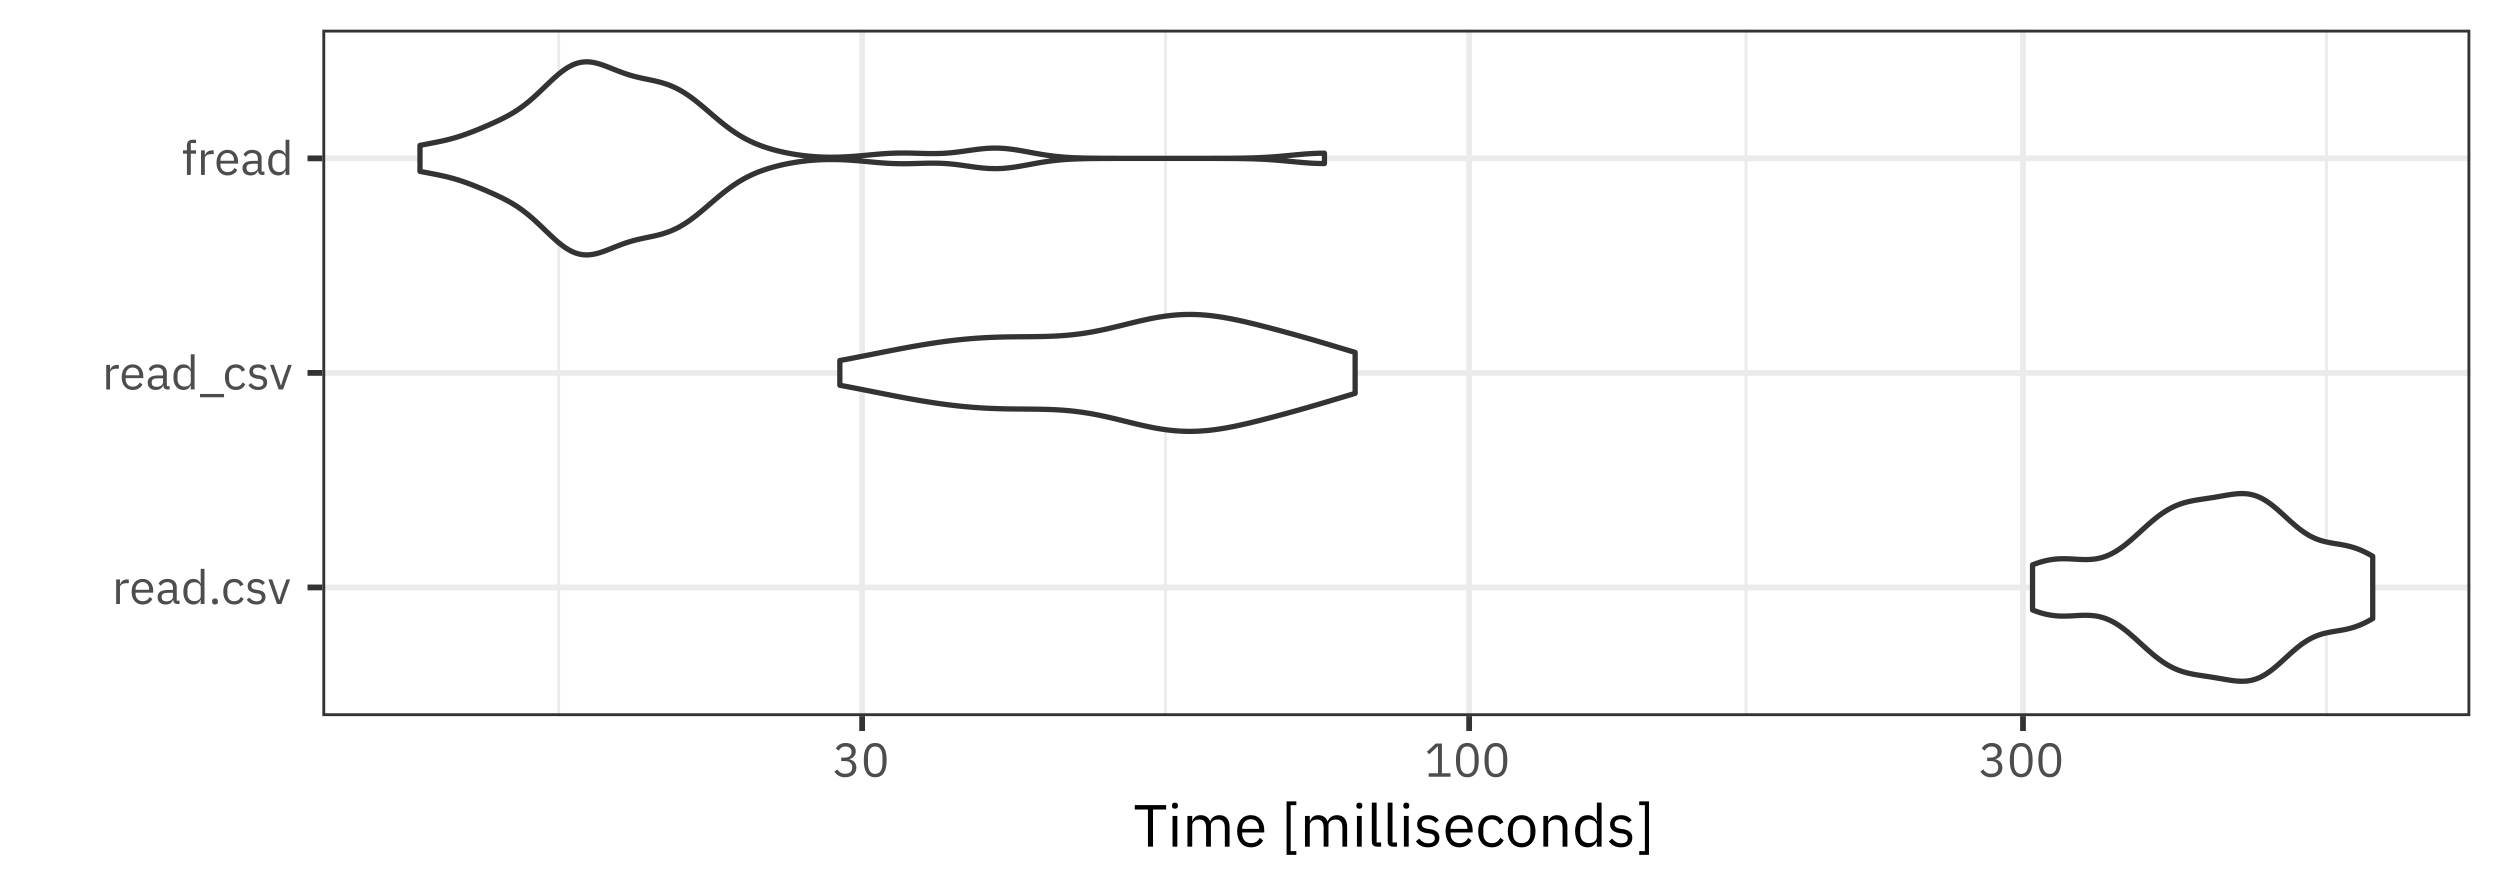 <?xml version="1.0" encoding="UTF-8"?>
<svg xmlns="http://www.w3.org/2000/svg" xmlns:xlink="http://www.w3.org/1999/xlink" width="504pt" height="180pt" viewBox="0 0 504 180" version="1.1">
<defs>
<g>
<symbol overflow="visible" id="glyph0-0">
<path style="stroke:none;" d="M 0.312 0 L 4.219 0 L 4.219 -7.484 L 0.312 -7.484 Z M 0.875 -0.578 L 0.875 -6.906 L 3.641 -6.906 L 3.641 -0.578 Z M 0.875 -0.578 "/>
</symbol>
<symbol overflow="visible" id="glyph0-1">
<path style="stroke:none;" d="M 1.578 0 L 1.578 -3.359 C 1.578 -3.828 2.078 -4.188 2.906 -4.188 L 3.359 -4.188 L 3.359 -4.953 L 3.062 -4.953 C 2.25 -4.953 1.797 -4.516 1.625 -4.031 L 1.578 -4.031 L 1.578 -4.953 L 0.812 -4.953 L 0.812 0 Z M 1.578 0 "/>
</symbol>
<symbol overflow="visible" id="glyph0-2">
<path style="stroke:none;" d="M 2.672 0.109 C 3.609 0.109 4.312 -0.344 4.641 -1.016 L 4.094 -1.406 C 3.828 -0.859 3.344 -0.562 2.719 -0.562 C 1.797 -0.562 1.25 -1.203 1.25 -2.047 L 1.25 -2.281 L 4.812 -2.281 L 4.812 -2.641 C 4.812 -4.047 4 -5.062 2.672 -5.062 C 1.328 -5.062 0.453 -4.047 0.453 -2.469 C 0.453 -0.906 1.328 0.109 2.672 0.109 Z M 2.672 -4.422 C 3.469 -4.422 3.984 -3.844 3.984 -2.969 L 3.984 -2.859 L 1.25 -2.859 L 1.25 -2.922 C 1.25 -3.797 1.844 -4.422 2.672 -4.422 Z M 2.672 -4.422 "/>
</symbol>
<symbol overflow="visible" id="glyph0-3">
<path style="stroke:none;" d="M 4.844 0 L 4.844 -0.672 L 4.281 -0.672 L 4.281 -3.391 C 4.281 -4.438 3.562 -5.062 2.375 -5.062 C 1.484 -5.062 0.891 -4.625 0.625 -4.094 L 1.078 -3.672 C 1.359 -4.109 1.75 -4.406 2.344 -4.406 C 3.125 -4.406 3.516 -4.016 3.516 -3.312 L 3.516 -2.828 L 2.531 -2.828 C 1.094 -2.828 0.422 -2.312 0.422 -1.375 C 0.422 -0.453 1.031 0.109 2.078 0.109 C 2.766 0.109 3.297 -0.203 3.516 -0.812 L 3.562 -0.812 C 3.609 -0.344 3.844 0 4.406 0 Z M 2.203 -0.531 C 1.609 -0.531 1.234 -0.812 1.234 -1.312 L 1.234 -1.5 C 1.234 -1.984 1.625 -2.25 2.5 -2.25 L 3.516 -2.25 L 3.516 -1.438 C 3.516 -0.938 2.969 -0.531 2.203 -0.531 Z M 2.203 -0.531 "/>
</symbol>
<symbol overflow="visible" id="glyph0-4">
<path style="stroke:none;" d="M 3.984 0 L 4.75 0 L 4.75 -7.094 L 3.984 -7.094 L 3.984 -4.141 L 3.938 -4.141 C 3.688 -4.766 3.172 -5.062 2.5 -5.062 C 1.25 -5.062 0.484 -4.062 0.484 -2.469 C 0.484 -0.891 1.25 0.109 2.5 0.109 C 3.172 0.109 3.641 -0.188 3.938 -0.812 L 3.984 -0.812 Z M 2.703 -0.578 C 1.844 -0.578 1.312 -1.172 1.312 -2.047 L 1.312 -2.891 C 1.312 -3.781 1.844 -4.375 2.703 -4.375 C 3.406 -4.375 3.984 -3.969 3.984 -3.422 L 3.984 -1.578 C 3.984 -0.938 3.406 -0.578 2.703 -0.578 Z M 2.703 -0.578 "/>
</symbol>
<symbol overflow="visible" id="glyph0-5">
<path style="stroke:none;" d="M 1.312 0.109 C 1.703 0.109 1.891 -0.109 1.891 -0.438 L 1.891 -0.562 C 1.891 -0.891 1.703 -1.125 1.312 -1.125 C 0.906 -1.125 0.719 -0.891 0.719 -0.562 L 0.719 -0.438 C 0.719 -0.109 0.906 0.109 1.312 0.109 Z M 1.312 0.109 "/>
</symbol>
<symbol overflow="visible" id="glyph0-6">
<path style="stroke:none;" d="M 2.656 0.109 C 3.594 0.109 4.234 -0.344 4.562 -1.062 L 4 -1.422 C 3.734 -0.859 3.281 -0.562 2.656 -0.562 C 1.75 -0.562 1.281 -1.188 1.281 -2.047 L 1.281 -2.891 C 1.281 -3.766 1.75 -4.391 2.656 -4.391 C 3.266 -4.391 3.688 -4.094 3.859 -3.578 L 4.516 -3.906 C 4.219 -4.578 3.641 -5.062 2.656 -5.062 C 1.266 -5.062 0.453 -4.062 0.453 -2.469 C 0.453 -0.891 1.266 0.109 2.656 0.109 Z M 2.656 0.109 "/>
</symbol>
<symbol overflow="visible" id="glyph0-7">
<path style="stroke:none;" d="M 2.297 0.109 C 3.438 0.109 4.141 -0.469 4.141 -1.422 C 4.141 -2.172 3.719 -2.656 2.625 -2.828 L 2.234 -2.875 C 1.625 -2.969 1.281 -3.172 1.281 -3.641 C 1.281 -4.109 1.625 -4.406 2.25 -4.406 C 2.891 -4.406 3.312 -4.109 3.531 -3.812 L 4.031 -4.266 C 3.641 -4.766 3.109 -5.062 2.312 -5.062 C 1.312 -5.062 0.547 -4.578 0.547 -3.609 C 0.547 -2.688 1.234 -2.312 2.141 -2.172 L 2.531 -2.125 C 3.188 -2.031 3.391 -1.734 3.391 -1.344 C 3.391 -0.828 3.016 -0.531 2.359 -0.531 C 1.734 -0.531 1.281 -0.812 0.891 -1.297 L 0.344 -0.859 C 0.781 -0.266 1.391 0.109 2.297 0.109 Z M 2.297 0.109 "/>
</symbol>
<symbol overflow="visible" id="glyph0-8">
<path style="stroke:none;" d="M 2.797 0 L 4.547 -4.953 L 3.812 -4.953 L 2.922 -2.5 L 2.391 -0.812 L 2.344 -0.812 L 1.797 -2.5 L 0.938 -4.953 L 0.172 -4.953 L 1.906 0 Z M 2.797 0 "/>
</symbol>
<symbol overflow="visible" id="glyph0-9">
<path style="stroke:none;" d="M 5.125 1.578 L 5.125 0.906 L 0.281 0.906 L 0.281 1.578 Z M 5.125 1.578 "/>
</symbol>
<symbol overflow="visible" id="glyph0-10">
<path style="stroke:none;" d="M 1.078 0 L 1.859 0 L 1.859 -4.281 L 2.922 -4.281 L 2.922 -4.953 L 1.859 -4.953 L 1.859 -6.422 L 2.922 -6.422 L 2.922 -7.094 L 2.172 -7.094 C 1.438 -7.094 1.078 -6.625 1.078 -5.953 L 1.078 -4.953 L 0.281 -4.953 L 0.281 -4.281 L 1.078 -4.281 Z M 1.078 0 "/>
</symbol>
<symbol overflow="visible" id="glyph0-11">
<path style="stroke:none;" d="M 1.781 -3.859 L 1.781 -3.156 L 2.562 -3.156 C 3.5 -3.156 4 -2.703 4 -1.922 L 4 -1.844 C 4 -1.062 3.5 -0.609 2.562 -0.609 C 1.75 -0.609 1.359 -0.953 1 -1.484 L 0.406 -1.031 C 0.812 -0.453 1.406 0.109 2.578 0.109 C 3.938 0.109 4.844 -0.688 4.844 -1.828 C 4.844 -2.844 4.156 -3.375 3.438 -3.516 L 3.438 -3.562 C 4.141 -3.734 4.719 -4.266 4.719 -5.125 C 4.719 -6.203 3.812 -6.812 2.688 -6.812 C 1.609 -6.812 1.031 -6.25 0.688 -5.719 L 1.281 -5.25 C 1.562 -5.766 1.969 -6.094 2.672 -6.094 C 3.375 -6.094 3.859 -5.734 3.859 -5.031 L 3.859 -4.969 C 3.859 -4.328 3.406 -3.859 2.5 -3.859 Z M 1.781 -3.859 "/>
</symbol>
<symbol overflow="visible" id="glyph0-12">
<path style="stroke:none;" d="M 2.875 0.109 C 4.484 0.109 5.188 -1.156 5.188 -3.344 C 5.188 -5.531 4.484 -6.812 2.875 -6.812 C 1.281 -6.812 0.578 -5.531 0.578 -3.344 C 0.578 -1.156 1.281 0.109 2.875 0.109 Z M 2.875 -0.578 C 1.828 -0.578 1.422 -1.5 1.422 -2.797 L 1.422 -3.891 C 1.422 -5.188 1.828 -6.109 2.875 -6.109 C 3.922 -6.109 4.344 -5.188 4.344 -3.891 L 4.344 -2.797 C 4.344 -1.5 3.922 -0.578 2.875 -0.578 Z M 2.875 -0.578 "/>
</symbol>
<symbol overflow="visible" id="glyph0-13">
<path style="stroke:none;" d="M 5.25 0 L 5.25 -0.703 L 3.516 -0.703 L 3.516 -6.703 L 2.266 -6.703 L 0.484 -5.031 L 0.953 -4.531 L 2.641 -6.109 L 2.719 -6.109 L 2.719 -0.703 L 0.844 -0.703 L 0.844 0 Z M 5.25 0 "/>
</symbol>
<symbol overflow="visible" id="glyph1-0">
<path style="stroke:none;" d="M 0.391 0 L 5.281 0 L 5.281 -9.359 L 0.391 -9.359 Z M 1.109 -0.719 L 1.109 -8.641 L 4.562 -8.641 L 4.562 -0.719 Z M 1.109 -0.719 "/>
</symbol>
<symbol overflow="visible" id="glyph1-1">
<path style="stroke:none;" d="M 6.594 -7.484 L 6.594 -8.375 L 0.266 -8.375 L 0.266 -7.484 L 2.922 -7.484 L 2.922 0 L 3.938 0 L 3.938 -7.484 Z M 6.594 -7.484 "/>
</symbol>
<symbol overflow="visible" id="glyph1-2">
<path style="stroke:none;" d="M 1.5 -7.641 C 1.906 -7.641 2.094 -7.859 2.094 -8.188 L 2.094 -8.344 C 2.094 -8.656 1.906 -8.875 1.5 -8.875 C 1.094 -8.875 0.906 -8.656 0.906 -8.344 L 0.906 -8.188 C 0.906 -7.859 1.094 -7.641 1.5 -7.641 Z M 1.016 0 L 1.984 0 L 1.984 -6.188 L 1.016 -6.188 Z M 1.016 0 "/>
</symbol>
<symbol overflow="visible" id="glyph1-3">
<path style="stroke:none;" d="M 1.984 0 L 1.984 -4.297 C 1.984 -5.094 2.703 -5.469 3.453 -5.469 C 4.375 -5.469 4.781 -4.906 4.781 -3.797 L 4.781 0 L 5.75 0 L 5.75 -4.297 C 5.75 -5.094 6.438 -5.469 7.203 -5.469 C 8.141 -5.469 8.562 -4.891 8.562 -3.797 L 8.562 0 L 9.516 0 L 9.516 -3.969 C 9.516 -5.469 8.766 -6.344 7.5 -6.344 C 6.438 -6.344 5.844 -5.75 5.609 -5.078 L 5.594 -5.078 C 5.25 -5.969 4.516 -6.344 3.703 -6.344 C 2.734 -6.344 2.297 -5.812 2.031 -5.188 L 1.984 -5.188 L 1.984 -6.188 L 1.016 -6.188 L 1.016 0 Z M 1.984 0 "/>
</symbol>
<symbol overflow="visible" id="glyph1-4">
<path style="stroke:none;" d="M 3.344 0.141 C 4.516 0.141 5.406 -0.438 5.797 -1.266 L 5.109 -1.766 C 4.781 -1.078 4.188 -0.703 3.406 -0.703 C 2.25 -0.703 1.578 -1.5 1.578 -2.562 L 1.578 -2.859 L 6.031 -2.859 L 6.031 -3.312 C 6.031 -5.062 5 -6.344 3.344 -6.344 C 1.672 -6.344 0.562 -5.062 0.562 -3.094 C 0.562 -1.125 1.672 0.141 3.344 0.141 Z M 3.344 -5.531 C 4.328 -5.531 4.984 -4.797 4.984 -3.703 L 4.984 -3.578 L 1.578 -3.578 L 1.578 -3.656 C 1.578 -4.734 2.297 -5.531 3.344 -5.531 Z M 3.344 -5.531 "/>
</symbol>
<symbol overflow="visible" id="glyph1-5">
<path style="stroke:none;" d=""/>
</symbol>
<symbol overflow="visible" id="glyph1-6">
<path style="stroke:none;" d="M 3.078 1.656 L 3.078 0.906 L 1.938 0.906 L 1.938 -8.359 L 3.078 -8.359 L 3.078 -9.125 L 1.109 -9.125 L 1.109 1.656 Z M 3.078 1.656 "/>
</symbol>
<symbol overflow="visible" id="glyph1-7">
<path style="stroke:none;" d="M 2.891 0 L 2.891 -0.844 L 1.984 -0.844 L 1.984 -8.875 L 1.016 -8.875 L 1.016 -1 C 1.016 -0.422 1.375 0 2.047 0 Z M 2.891 0 "/>
</symbol>
<symbol overflow="visible" id="glyph1-8">
<path style="stroke:none;" d="M 2.875 0.141 C 4.297 0.141 5.172 -0.594 5.172 -1.781 C 5.172 -2.719 4.641 -3.328 3.281 -3.531 L 2.797 -3.594 C 2.031 -3.719 1.609 -3.953 1.609 -4.562 C 1.609 -5.141 2.031 -5.516 2.812 -5.516 C 3.609 -5.516 4.141 -5.141 4.422 -4.766 L 5.047 -5.344 C 4.547 -5.969 3.891 -6.344 2.891 -6.344 C 1.625 -6.344 0.688 -5.734 0.688 -4.516 C 0.688 -3.359 1.531 -2.891 2.672 -2.719 L 3.172 -2.656 C 3.984 -2.531 4.25 -2.156 4.25 -1.688 C 4.25 -1.047 3.766 -0.672 2.953 -0.672 C 2.172 -0.672 1.594 -1.016 1.109 -1.625 L 0.438 -1.062 C 0.984 -0.344 1.734 0.141 2.875 0.141 Z M 2.875 0.141 "/>
</symbol>
<symbol overflow="visible" id="glyph1-9">
<path style="stroke:none;" d="M 3.328 0.141 C 4.5 0.141 5.297 -0.438 5.703 -1.312 L 5 -1.781 C 4.672 -1.078 4.109 -0.703 3.328 -0.703 C 2.188 -0.703 1.594 -1.484 1.594 -2.562 L 1.594 -3.625 C 1.594 -4.703 2.188 -5.484 3.328 -5.484 C 4.078 -5.484 4.609 -5.109 4.844 -4.469 L 5.641 -4.891 C 5.281 -5.734 4.547 -6.344 3.328 -6.344 C 1.578 -6.344 0.562 -5.078 0.562 -3.094 C 0.562 -1.109 1.578 0.141 3.328 0.141 Z M 3.328 0.141 "/>
</symbol>
<symbol overflow="visible" id="glyph1-10">
<path style="stroke:none;" d="M 3.359 0.141 C 5.016 0.141 6.156 -1.125 6.156 -3.094 C 6.156 -5.062 5.016 -6.344 3.359 -6.344 C 1.703 -6.344 0.562 -5.062 0.562 -3.094 C 0.562 -1.125 1.703 0.141 3.359 0.141 Z M 3.359 -0.703 C 2.328 -0.703 1.594 -1.344 1.594 -2.656 L 1.594 -3.547 C 1.594 -4.844 2.328 -5.484 3.359 -5.484 C 4.391 -5.484 5.125 -4.844 5.125 -3.547 L 5.125 -2.656 C 5.125 -1.344 4.391 -0.703 3.359 -0.703 Z M 3.359 -0.703 "/>
</symbol>
<symbol overflow="visible" id="glyph1-11">
<path style="stroke:none;" d="M 1.984 0 L 1.984 -4.297 C 1.984 -5.094 2.719 -5.469 3.484 -5.469 C 4.422 -5.469 4.891 -4.906 4.891 -3.797 L 4.891 0 L 5.859 0 L 5.859 -3.969 C 5.859 -5.469 5.047 -6.344 3.781 -6.344 C 2.859 -6.344 2.328 -5.875 2.031 -5.188 L 1.984 -5.188 L 1.984 -6.188 L 1.016 -6.188 L 1.016 0 Z M 1.984 0 "/>
</symbol>
<symbol overflow="visible" id="glyph1-12">
<path style="stroke:none;" d="M 4.984 0 L 5.938 0 L 5.938 -8.875 L 4.984 -8.875 L 4.984 -5.188 L 4.938 -5.188 C 4.609 -5.969 3.969 -6.344 3.125 -6.344 C 1.578 -6.344 0.594 -5.078 0.594 -3.094 C 0.594 -1.109 1.578 0.141 3.125 0.141 C 3.969 0.141 4.562 -0.234 4.938 -1.016 L 4.984 -1.016 Z M 3.391 -0.719 C 2.297 -0.719 1.625 -1.469 1.625 -2.562 L 1.625 -3.625 C 1.625 -4.734 2.297 -5.469 3.391 -5.469 C 4.266 -5.469 4.984 -4.969 4.984 -4.281 L 4.984 -1.984 C 4.984 -1.172 4.266 -0.719 3.391 -0.719 Z M 3.391 -0.719 "/>
</symbol>
<symbol overflow="visible" id="glyph1-13">
<path style="stroke:none;" d="M 0.719 -9.125 L 0.719 -8.359 L 1.859 -8.359 L 1.859 0.906 L 0.719 0.906 L 0.719 1.656 L 2.688 1.656 L 2.688 -9.125 Z M 0.719 -9.125 "/>
</symbol>
</g>
<clipPath id="clip1">
  <path d="M 64.984 5.977 L 498.02 5.977 L 498.02 144.371 L 64.984 144.371 Z M 64.984 5.977 "/>
</clipPath>
<clipPath id="clip2">
  <path d="M 112 5.977 L 113 5.977 L 113 144.371 L 112 144.371 Z M 112 5.977 "/>
</clipPath>
<clipPath id="clip3">
  <path d="M 234 5.977 L 236 5.977 L 236 144.371 L 234 144.371 Z M 234 5.977 "/>
</clipPath>
<clipPath id="clip4">
  <path d="M 351 5.977 L 353 5.977 L 353 144.371 L 351 144.371 Z M 351 5.977 "/>
</clipPath>
<clipPath id="clip5">
  <path d="M 468 5.977 L 470 5.977 L 470 144.371 L 468 144.371 Z M 468 5.977 "/>
</clipPath>
<clipPath id="clip6">
  <path d="M 64.984 117 L 498.02 117 L 498.02 120 L 64.984 120 Z M 64.984 117 "/>
</clipPath>
<clipPath id="clip7">
  <path d="M 64.984 74 L 498.02 74 L 498.02 76 L 64.984 76 Z M 64.984 74 "/>
</clipPath>
<clipPath id="clip8">
  <path d="M 64.984 31 L 498.02 31 L 498.02 33 L 64.984 33 Z M 64.984 31 "/>
</clipPath>
<clipPath id="clip9">
  <path d="M 173 5.977 L 175 5.977 L 175 144.371 L 173 144.371 Z M 173 5.977 "/>
</clipPath>
<clipPath id="clip10">
  <path d="M 295 5.977 L 297 5.977 L 297 144.371 L 295 144.371 Z M 295 5.977 "/>
</clipPath>
<clipPath id="clip11">
  <path d="M 407 5.977 L 409 5.977 L 409 144.371 L 407 144.371 Z M 407 5.977 "/>
</clipPath>
<clipPath id="clip12">
  <path d="M 64.984 5.977 L 498.02 5.977 L 498.02 144.371 L 64.984 144.371 Z M 64.984 5.977 "/>
</clipPath>
</defs>
<g id="surface26">
<rect x="0" y="0" width="504" height="180" style="fill:rgb(100%,100%,100%);fill-opacity:1;stroke:none;"/>
<rect x="0" y="0" width="504" height="180" style="fill:rgb(100%,100%,100%);fill-opacity:1;stroke:none;"/>
<path style="fill:none;stroke-width:1.164;stroke-linecap:round;stroke-linejoin:round;stroke:rgb(100%,100%,100%);stroke-opacity:1;stroke-miterlimit:10;" d="M 0 180 L 504 180 L 504 0 L 0 0 Z M 0 180 "/>
<g clip-path="url(#clip1)" clip-rule="nonzero">
<path style=" stroke:none;fill-rule:nonzero;fill:rgb(100%,100%,100%);fill-opacity:1;" d="M 64.984 144.375 L 498.02 144.375 L 498.02 5.98 L 64.984 5.98 Z M 64.984 144.375 "/>
</g>
<g clip-path="url(#clip2)" clip-rule="nonzero">
<path style="fill:none;stroke-width:0.582;stroke-linecap:butt;stroke-linejoin:round;stroke:rgb(92.157%,92.157%,92.157%);stroke-opacity:1;stroke-miterlimit:10;" d="M 112.621 144.375 L 112.621 5.977 "/>
</g>
<g clip-path="url(#clip3)" clip-rule="nonzero">
<path style="fill:none;stroke-width:0.582;stroke-linecap:butt;stroke-linejoin:round;stroke:rgb(92.157%,92.157%,92.157%);stroke-opacity:1;stroke-miterlimit:10;" d="M 234.988 144.375 L 234.988 5.977 "/>
</g>
<g clip-path="url(#clip4)" clip-rule="nonzero">
<path style="fill:none;stroke-width:0.582;stroke-linecap:butt;stroke-linejoin:round;stroke:rgb(92.157%,92.157%,92.157%);stroke-opacity:1;stroke-miterlimit:10;" d="M 352.008 144.375 L 352.008 5.977 "/>
</g>
<g clip-path="url(#clip5)" clip-rule="nonzero">
<path style="fill:none;stroke-width:0.582;stroke-linecap:butt;stroke-linejoin:round;stroke:rgb(92.157%,92.157%,92.157%);stroke-opacity:1;stroke-miterlimit:10;" d="M 469.023 144.375 L 469.023 5.977 "/>
</g>
<g clip-path="url(#clip6)" clip-rule="nonzero">
<path style="fill:none;stroke-width:1.164;stroke-linecap:butt;stroke-linejoin:round;stroke:rgb(92.157%,92.157%,92.157%);stroke-opacity:1;stroke-miterlimit:10;" d="M 64.984 118.426 L 498.023 118.426 "/>
</g>
<g clip-path="url(#clip7)" clip-rule="nonzero">
<path style="fill:none;stroke-width:1.164;stroke-linecap:butt;stroke-linejoin:round;stroke:rgb(92.157%,92.157%,92.157%);stroke-opacity:1;stroke-miterlimit:10;" d="M 64.984 75.176 L 498.023 75.176 "/>
</g>
<g clip-path="url(#clip8)" clip-rule="nonzero">
<path style="fill:none;stroke-width:1.164;stroke-linecap:butt;stroke-linejoin:round;stroke:rgb(92.157%,92.157%,92.157%);stroke-opacity:1;stroke-miterlimit:10;" d="M 64.984 31.926 L 498.023 31.926 "/>
</g>
<g clip-path="url(#clip9)" clip-rule="nonzero">
<path style="fill:none;stroke-width:1.164;stroke-linecap:butt;stroke-linejoin:round;stroke:rgb(92.157%,92.157%,92.157%);stroke-opacity:1;stroke-miterlimit:10;" d="M 173.805 144.375 L 173.805 5.977 "/>
</g>
<g clip-path="url(#clip10)" clip-rule="nonzero">
<path style="fill:none;stroke-width:1.164;stroke-linecap:butt;stroke-linejoin:round;stroke:rgb(92.157%,92.157%,92.157%);stroke-opacity:1;stroke-miterlimit:10;" d="M 296.176 144.375 L 296.176 5.977 "/>
</g>
<g clip-path="url(#clip11)" clip-rule="nonzero">
<path style="fill:none;stroke-width:1.164;stroke-linecap:butt;stroke-linejoin:round;stroke:rgb(92.157%,92.157%,92.157%);stroke-opacity:1;stroke-miterlimit:10;" d="M 407.836 144.375 L 407.836 5.977 "/>
</g>
<path style="fill-rule:nonzero;fill:rgb(100%,100%,100%);fill-opacity:1;stroke-width:1.067;stroke-linecap:round;stroke-linejoin:round;stroke:rgb(20%,20%,20%);stroke-opacity:1;stroke-miterlimit:10;" d="M 409.758 122.969 L 409.891 123.02 L 410.023 123.074 L 410.16 123.125 L 410.293 123.172 L 410.43 123.223 L 410.695 123.316 L 410.832 123.359 L 410.965 123.406 L 411.098 123.449 L 411.234 123.492 L 411.367 123.531 L 411.5 123.574 L 411.637 123.613 L 411.77 123.648 L 411.902 123.688 L 412.039 123.723 L 412.172 123.754 L 412.309 123.789 L 412.574 123.852 L 412.711 123.879 L 412.977 123.934 L 413.113 123.957 L 413.246 123.984 L 413.379 124.004 L 413.516 124.027 L 413.648 124.047 L 413.785 124.066 L 414.051 124.098 L 414.188 124.113 L 414.32 124.129 L 414.453 124.141 L 414.59 124.152 L 414.723 124.164 L 414.855 124.172 L 414.992 124.18 L 415.125 124.188 L 415.258 124.191 L 415.395 124.199 L 415.527 124.203 L 415.664 124.203 L 415.797 124.207 L 416.332 124.207 L 416.469 124.203 L 416.734 124.195 L 416.871 124.191 L 417.137 124.184 L 417.273 124.176 L 417.406 124.172 L 417.543 124.164 L 417.676 124.156 L 417.809 124.152 L 417.945 124.145 L 418.211 124.129 L 418.348 124.121 L 418.613 124.105 L 418.75 124.098 L 418.883 124.09 L 419.016 124.086 L 419.152 124.078 L 419.285 124.07 L 419.422 124.066 L 419.555 124.059 L 419.688 124.055 L 419.824 124.051 L 419.957 124.047 L 420.09 124.047 L 420.227 124.043 L 420.762 124.043 L 420.895 124.047 L 421.031 124.051 L 421.164 124.059 L 421.301 124.062 L 421.566 124.078 L 421.703 124.09 L 421.836 124.102 L 421.969 124.117 L 422.105 124.133 L 422.371 124.164 L 422.508 124.184 L 422.641 124.207 L 422.777 124.23 L 422.91 124.254 L 423.043 124.281 L 423.18 124.309 L 423.312 124.34 L 423.445 124.375 L 423.582 124.41 L 423.715 124.445 L 423.848 124.484 L 423.984 124.523 L 424.25 124.609 L 424.387 124.656 L 424.52 124.707 L 424.656 124.758 L 424.789 124.809 L 424.922 124.863 L 425.059 124.922 L 425.191 124.98 L 425.324 125.043 L 425.461 125.105 L 425.727 125.238 L 425.863 125.309 L 425.996 125.379 L 426.129 125.453 L 426.266 125.527 L 426.398 125.605 L 426.535 125.688 L 426.801 125.852 L 426.938 125.938 L 427.07 126.023 L 427.203 126.113 L 427.34 126.207 L 427.473 126.297 L 427.605 126.395 L 427.742 126.488 L 427.875 126.586 L 428.008 126.688 L 428.145 126.789 L 428.277 126.891 L 428.414 126.996 L 428.68 127.207 L 428.816 127.316 L 428.949 127.426 L 429.082 127.539 L 429.219 127.648 L 429.352 127.762 L 429.484 127.879 L 429.621 127.992 L 429.887 128.227 L 430.023 128.344 L 430.156 128.465 L 430.293 128.582 L 430.559 128.824 L 430.695 128.945 L 430.961 129.188 L 431.098 129.309 L 431.23 129.43 L 431.363 129.555 L 431.5 129.676 L 431.633 129.801 L 431.766 129.922 L 431.902 130.043 L 432.035 130.168 L 432.172 130.289 L 432.438 130.531 L 432.574 130.652 L 432.707 130.773 L 432.84 130.891 L 432.977 131.012 L 433.242 131.246 L 433.379 131.363 L 433.512 131.48 L 433.648 131.598 L 433.914 131.824 L 434.051 131.938 L 434.316 132.156 L 434.453 132.266 L 434.586 132.375 L 434.719 132.48 L 434.855 132.586 L 435.121 132.789 L 435.258 132.891 L 435.391 132.988 L 435.527 133.086 L 435.66 133.184 L 435.793 133.277 L 435.93 133.371 L 436.195 133.551 L 436.332 133.641 L 436.598 133.812 L 436.734 133.895 L 436.867 133.977 L 437 134.055 L 437.137 134.133 L 437.27 134.211 L 437.406 134.285 L 437.672 134.426 L 437.809 134.496 L 438.074 134.629 L 438.211 134.691 L 438.477 134.816 L 438.613 134.875 L 438.746 134.934 L 438.879 134.988 L 439.016 135.043 L 439.148 135.094 L 439.285 135.145 L 439.418 135.195 L 439.551 135.242 L 439.688 135.289 L 439.953 135.375 L 440.09 135.418 L 440.355 135.496 L 440.492 135.535 L 440.625 135.574 L 440.758 135.609 L 440.895 135.645 L 441.027 135.676 L 441.164 135.707 L 441.43 135.77 L 441.566 135.801 L 441.832 135.855 L 441.969 135.883 L 442.102 135.91 L 442.234 135.934 L 442.371 135.961 L 442.504 135.984 L 442.641 136.008 L 442.773 136.031 L 442.906 136.051 L 443.043 136.074 L 443.176 136.098 L 443.309 136.117 L 443.445 136.141 L 443.711 136.18 L 443.848 136.199 L 443.98 136.223 L 444.113 136.242 L 444.25 136.262 L 444.383 136.281 L 444.52 136.301 L 444.785 136.34 L 444.922 136.363 L 445.188 136.402 L 445.324 136.422 L 445.457 136.445 L 445.59 136.465 L 445.727 136.484 L 445.859 136.508 L 445.992 136.527 L 446.129 136.551 L 446.262 136.57 L 446.398 136.594 L 446.531 136.613 L 446.664 136.637 L 446.801 136.66 L 447.066 136.707 L 447.203 136.727 L 447.469 136.773 L 447.605 136.797 L 447.871 136.844 L 448.008 136.867 L 448.141 136.891 L 448.277 136.914 L 448.543 136.961 L 448.68 136.984 L 448.945 137.031 L 449.082 137.051 L 449.215 137.074 L 449.348 137.094 L 449.484 137.117 L 449.75 137.156 L 449.887 137.176 L 450.02 137.195 L 450.156 137.211 L 450.422 137.242 L 450.559 137.258 L 450.691 137.273 L 450.824 137.285 L 450.961 137.297 L 451.094 137.309 L 451.227 137.316 L 451.363 137.324 L 451.496 137.332 L 451.633 137.336 L 451.898 137.344 L 452.035 137.34 L 452.168 137.34 L 452.301 137.336 L 452.438 137.332 L 452.703 137.316 L 452.84 137.305 L 452.973 137.289 L 453.105 137.277 L 453.242 137.258 L 453.375 137.238 L 453.512 137.215 L 453.645 137.191 L 453.777 137.164 L 453.914 137.137 L 454.047 137.105 L 454.18 137.07 L 454.316 137.035 L 454.449 136.996 L 454.582 136.953 L 454.719 136.91 L 454.852 136.863 L 454.984 136.812 L 455.121 136.762 L 455.254 136.707 L 455.391 136.648 L 455.523 136.59 L 455.656 136.527 L 455.793 136.465 L 456.059 136.324 L 456.195 136.254 L 456.328 136.18 L 456.461 136.102 L 456.598 136.02 L 456.863 135.855 L 457 135.766 L 457.133 135.68 L 457.27 135.586 L 457.535 135.398 L 457.672 135.301 L 457.938 135.098 L 458.074 134.996 L 458.207 134.891 L 458.34 134.781 L 458.477 134.672 L 458.742 134.453 L 458.879 134.34 L 459.012 134.227 L 459.148 134.109 L 459.414 133.875 L 459.551 133.754 L 459.684 133.637 L 459.816 133.516 L 459.953 133.395 L 460.086 133.273 L 460.219 133.148 L 460.355 133.027 L 460.488 132.906 L 460.621 132.781 L 460.758 132.66 L 460.891 132.535 L 461.027 132.414 L 461.16 132.289 L 461.293 132.168 L 461.43 132.047 L 461.562 131.922 L 461.695 131.801 L 461.832 131.684 L 461.965 131.562 L 462.098 131.445 L 462.234 131.324 L 462.367 131.207 L 462.504 131.094 L 462.637 130.977 L 462.77 130.863 L 462.906 130.754 L 463.039 130.641 L 463.172 130.531 L 463.309 130.426 L 463.441 130.316 L 463.574 130.215 L 463.711 130.109 L 463.844 130.008 L 463.977 129.91 L 464.113 129.812 L 464.246 129.715 L 464.383 129.621 L 464.516 129.531 L 464.648 129.438 L 464.785 129.352 L 464.918 129.266 L 465.051 129.184 L 465.188 129.102 L 465.32 129.02 L 465.453 128.941 L 465.59 128.867 L 465.723 128.793 L 465.855 128.723 L 465.992 128.652 L 466.125 128.586 L 466.262 128.52 L 466.527 128.395 L 466.664 128.336 L 466.797 128.277 L 466.93 128.223 L 467.066 128.172 L 467.332 128.07 L 467.469 128.023 L 467.602 127.977 L 467.734 127.934 L 467.871 127.891 L 468.004 127.848 L 468.141 127.809 L 468.273 127.77 L 468.406 127.734 L 468.543 127.699 L 468.676 127.664 L 468.809 127.633 L 468.945 127.602 L 469.078 127.57 L 469.211 127.543 L 469.348 127.516 L 469.613 127.461 L 469.75 127.438 L 469.883 127.41 L 470.02 127.387 L 470.285 127.34 L 470.422 127.316 L 470.555 127.293 L 470.688 127.273 L 470.824 127.25 L 470.957 127.227 L 471.09 127.207 L 471.227 127.184 L 471.359 127.164 L 471.496 127.141 L 471.762 127.094 L 471.898 127.07 L 472.164 127.023 L 472.301 127 L 472.566 126.945 L 472.703 126.922 L 472.836 126.891 L 472.969 126.863 L 473.105 126.836 L 473.238 126.805 L 473.375 126.773 L 473.508 126.738 L 473.641 126.707 L 473.777 126.672 L 473.91 126.637 L 474.043 126.598 L 474.18 126.559 L 474.445 126.48 L 474.582 126.438 L 474.715 126.391 L 474.848 126.348 L 474.984 126.301 L 475.117 126.254 L 475.254 126.203 L 475.52 126.102 L 475.656 126.047 L 475.922 125.938 L 476.059 125.879 L 476.191 125.82 L 476.324 125.758 L 476.461 125.699 L 476.594 125.633 L 476.727 125.57 L 476.863 125.504 L 476.996 125.438 L 477.133 125.367 L 477.398 125.227 L 477.535 125.156 L 477.801 125.008 L 477.938 124.934 L 478.07 124.855 L 478.203 124.781 L 478.34 124.703 L 478.34 112.148 L 478.203 112.07 L 477.938 111.914 L 477.801 111.84 L 477.535 111.691 L 477.398 111.621 L 477.133 111.48 L 476.996 111.414 L 476.863 111.344 L 476.727 111.277 L 476.461 111.152 L 476.324 111.09 L 476.191 111.027 L 476.059 110.969 L 475.922 110.914 L 475.789 110.855 L 475.656 110.801 L 475.52 110.746 L 475.254 110.645 L 475.117 110.598 L 474.984 110.547 L 474.848 110.5 L 474.582 110.414 L 474.445 110.371 L 474.312 110.328 L 474.18 110.289 L 474.043 110.25 L 473.777 110.18 L 473.641 110.145 L 473.508 110.109 L 473.375 110.078 L 473.238 110.047 L 473.105 110.016 L 472.969 109.984 L 472.703 109.93 L 472.566 109.902 L 472.434 109.875 L 472.301 109.852 L 472.164 109.824 L 471.898 109.777 L 471.762 109.754 L 471.496 109.707 L 471.359 109.688 L 471.227 109.664 L 471.09 109.645 L 470.824 109.598 L 470.688 109.578 L 470.422 109.531 L 470.285 109.508 L 470.02 109.461 L 469.883 109.438 L 469.75 109.414 L 469.613 109.387 L 469.48 109.359 L 469.348 109.336 L 469.211 109.305 L 469.078 109.277 L 468.945 109.246 L 468.809 109.215 L 468.676 109.184 L 468.543 109.148 L 468.406 109.113 L 468.273 109.078 L 468.141 109.039 L 468.004 109 L 467.871 108.961 L 467.734 108.918 L 467.602 108.871 L 467.469 108.828 L 467.332 108.777 L 467.199 108.73 L 467.066 108.68 L 466.93 108.625 L 466.797 108.57 L 466.664 108.512 L 466.527 108.453 L 466.262 108.328 L 466.125 108.266 L 465.992 108.195 L 465.855 108.129 L 465.723 108.055 L 465.59 107.984 L 465.453 107.906 L 465.188 107.75 L 465.051 107.668 L 464.785 107.496 L 464.648 107.41 L 464.516 107.32 L 464.383 107.227 L 464.246 107.133 L 464.113 107.039 L 463.977 106.941 L 463.711 106.738 L 463.574 106.637 L 463.309 106.426 L 463.172 106.316 L 462.906 106.098 L 462.77 105.984 L 462.504 105.758 L 462.367 105.641 L 462.234 105.523 L 462.098 105.406 L 461.965 105.285 L 461.832 105.168 L 461.695 105.047 L 461.43 104.805 L 461.293 104.68 L 461.027 104.438 L 460.891 104.312 L 460.758 104.191 L 460.621 104.066 L 460.488 103.945 L 460.355 103.82 L 460.219 103.699 L 460.086 103.578 L 459.953 103.453 L 459.816 103.332 L 459.684 103.215 L 459.551 103.094 L 459.414 102.977 L 459.281 102.855 L 459.148 102.742 L 459.012 102.625 L 458.879 102.512 L 458.742 102.398 L 458.609 102.285 L 458.477 102.176 L 458.34 102.066 L 458.074 101.855 L 457.938 101.75 L 457.805 101.648 L 457.672 101.551 L 457.535 101.453 L 457.402 101.355 L 457.27 101.262 L 457.133 101.172 L 457 101.082 L 456.863 100.996 L 456.73 100.91 L 456.598 100.828 L 456.461 100.746 L 456.328 100.672 L 456.195 100.594 L 456.059 100.523 L 455.926 100.453 L 455.793 100.387 L 455.656 100.32 L 455.523 100.258 L 455.391 100.199 L 455.254 100.141 L 455.121 100.09 L 454.984 100.035 L 454.719 99.941 L 454.582 99.895 L 454.316 99.816 L 454.18 99.777 L 453.914 99.715 L 453.777 99.684 L 453.645 99.656 L 453.512 99.633 L 453.375 99.609 L 453.242 99.59 L 453.105 99.574 L 452.84 99.543 L 452.703 99.535 L 452.57 99.523 L 452.438 99.516 L 452.301 99.512 L 452.168 99.508 L 451.766 99.508 L 451.633 99.512 L 451.496 99.516 L 451.363 99.523 L 451.227 99.531 L 451.094 99.543 L 450.961 99.551 L 450.824 99.562 L 450.691 99.574 L 450.559 99.59 L 450.422 99.605 L 450.156 99.637 L 450.02 99.656 L 449.887 99.676 L 449.75 99.691 L 449.617 99.711 L 449.484 99.734 L 449.348 99.754 L 449.215 99.773 L 449.082 99.797 L 448.945 99.82 L 448.812 99.84 L 448.68 99.863 L 448.543 99.887 L 448.277 99.934 L 448.141 99.957 L 448.008 99.98 L 447.871 100.004 L 447.605 100.051 L 447.469 100.074 L 447.203 100.121 L 447.066 100.145 L 446.934 100.168 L 446.801 100.188 L 446.664 100.211 L 446.398 100.258 L 446.262 100.277 L 446.129 100.301 L 445.992 100.32 L 445.859 100.344 L 445.727 100.363 L 445.59 100.387 L 445.324 100.426 L 445.188 100.445 L 445.055 100.469 L 444.922 100.488 L 444.785 100.508 L 444.52 100.547 L 444.383 100.566 L 444.25 100.586 L 444.113 100.609 L 443.848 100.648 L 443.711 100.668 L 443.578 100.688 L 443.445 100.711 L 443.309 100.73 L 443.176 100.754 L 443.043 100.773 L 442.906 100.797 L 442.641 100.844 L 442.504 100.867 L 442.371 100.891 L 442.234 100.914 L 442.102 100.941 L 441.969 100.965 L 441.832 100.992 L 441.699 101.02 L 441.566 101.051 L 441.43 101.078 L 441.164 101.141 L 441.027 101.172 L 440.895 101.207 L 440.758 101.242 L 440.492 101.312 L 440.355 101.352 L 440.09 101.43 L 439.953 101.473 L 439.82 101.516 L 439.688 101.562 L 439.551 101.609 L 439.285 101.703 L 439.148 101.754 L 439.016 101.809 L 438.879 101.863 L 438.746 101.918 L 438.613 101.977 L 438.477 102.031 L 438.211 102.156 L 438.074 102.219 L 437.809 102.352 L 437.672 102.422 L 437.539 102.492 L 437.406 102.566 L 437.27 102.641 L 437.137 102.715 L 437 102.793 L 436.867 102.871 L 436.734 102.953 L 436.598 103.039 L 436.465 103.121 L 436.332 103.207 L 436.195 103.297 L 435.93 103.477 L 435.793 103.57 L 435.66 103.664 L 435.527 103.762 L 435.391 103.859 L 435.258 103.957 L 435.121 104.059 L 434.988 104.16 L 434.855 104.266 L 434.719 104.367 L 434.586 104.477 L 434.453 104.582 L 434.316 104.691 L 434.184 104.801 L 434.051 104.914 L 433.914 105.023 L 433.781 105.137 L 433.648 105.254 L 433.512 105.367 L 433.379 105.484 L 433.242 105.602 L 432.977 105.836 L 432.84 105.957 L 432.707 106.078 L 432.574 106.195 L 432.438 106.316 L 432.305 106.438 L 432.172 106.562 L 432.035 106.684 L 431.902 106.805 L 431.766 106.926 L 431.633 107.051 L 431.5 107.172 L 431.363 107.297 L 431.098 107.539 L 430.961 107.66 L 430.828 107.785 L 430.695 107.906 L 430.559 108.027 L 430.426 108.148 L 430.293 108.266 L 430.156 108.387 L 430.023 108.504 L 429.887 108.621 L 429.621 108.855 L 429.484 108.973 L 429.219 109.199 L 429.082 109.312 L 428.816 109.531 L 428.68 109.641 L 428.547 109.746 L 428.414 109.855 L 428.277 109.957 L 428.145 110.062 L 428.008 110.16 L 427.875 110.262 L 427.742 110.359 L 427.605 110.457 L 427.34 110.645 L 427.203 110.734 L 426.938 110.914 L 426.801 110.996 L 426.668 111.082 L 426.535 111.164 L 426.398 111.242 L 426.266 111.32 L 426.129 111.395 L 425.863 111.543 L 425.727 111.609 L 425.594 111.68 L 425.461 111.742 L 425.324 111.809 L 425.191 111.867 L 425.059 111.93 L 424.922 111.984 L 424.656 112.094 L 424.52 112.145 L 424.387 112.191 L 424.25 112.238 L 424.117 112.285 L 423.984 112.324 L 423.848 112.367 L 423.715 112.406 L 423.582 112.441 L 423.445 112.477 L 423.18 112.539 L 423.043 112.566 L 422.91 112.594 L 422.777 112.617 L 422.641 112.641 L 422.508 112.664 L 422.371 112.684 L 422.238 112.703 L 422.105 112.719 L 421.969 112.734 L 421.703 112.758 L 421.566 112.77 L 421.301 112.785 L 421.164 112.793 L 421.031 112.797 L 420.895 112.801 L 420.762 112.805 L 420.629 112.805 L 420.492 112.809 L 420.359 112.809 L 420.227 112.805 L 420.09 112.805 L 419.824 112.797 L 419.688 112.793 L 419.422 112.785 L 419.285 112.777 L 419.152 112.77 L 419.016 112.766 L 418.75 112.75 L 418.613 112.742 L 418.348 112.727 L 418.211 112.723 L 417.945 112.707 L 417.809 112.699 L 417.543 112.684 L 417.406 112.68 L 417.273 112.672 L 417.137 112.668 L 417.004 112.66 L 416.871 112.656 L 416.734 112.652 L 416.469 112.645 L 416.332 112.645 L 416.199 112.641 L 415.93 112.641 L 415.797 112.645 L 415.664 112.645 L 415.527 112.648 L 415.395 112.652 L 415.258 112.656 L 415.125 112.66 L 414.992 112.668 L 414.855 112.676 L 414.723 112.688 L 414.59 112.695 L 414.453 112.707 L 414.32 112.723 L 414.188 112.734 L 414.051 112.75 L 413.918 112.766 L 413.785 112.785 L 413.648 112.801 L 413.516 112.824 L 413.379 112.844 L 413.113 112.891 L 412.977 112.914 L 412.711 112.969 L 412.574 113 L 412.309 113.062 L 412.172 113.094 L 412.039 113.129 L 411.902 113.164 L 411.77 113.199 L 411.637 113.238 L 411.5 113.277 L 411.367 113.316 L 411.234 113.359 L 411.098 113.398 L 410.965 113.441 L 410.832 113.488 L 410.695 113.535 L 410.43 113.629 L 410.293 113.676 L 410.16 113.727 L 410.023 113.777 L 409.758 113.879 Z M 409.758 122.969 "/>
<path style="fill-rule:nonzero;fill:rgb(100%,100%,100%);fill-opacity:1;stroke-width:1.067;stroke-linecap:round;stroke-linejoin:round;stroke:rgb(20%,20%,20%);stroke-opacity:1;stroke-miterlimit:10;" d="M 169.312 77.672 L 169.516 77.707 L 169.719 77.746 L 169.922 77.781 L 170.328 77.859 L 170.535 77.898 L 170.738 77.934 L 173.176 78.402 L 173.379 78.445 L 173.988 78.562 L 174.191 78.605 L 174.801 78.723 L 175.004 78.766 L 175.211 78.805 L 175.414 78.844 L 175.617 78.887 L 176.023 78.965 L 176.227 79.008 L 176.836 79.125 L 177.039 79.168 L 177.445 79.246 L 177.648 79.289 L 178.258 79.406 L 178.461 79.449 L 179.273 79.605 L 179.477 79.648 L 179.68 79.688 L 179.887 79.727 L 181.512 80.039 L 181.715 80.074 L 182.324 80.191 L 182.527 80.227 L 182.73 80.266 L 182.934 80.301 L 183.137 80.34 L 183.34 80.375 L 183.543 80.414 L 183.949 80.484 L 184.152 80.523 L 184.559 80.594 L 184.766 80.629 L 185.781 80.805 L 185.984 80.836 L 186.391 80.906 L 186.797 80.969 L 187 81.004 L 187.609 81.098 L 187.812 81.133 L 188.016 81.16 L 188.828 81.285 L 189.031 81.312 L 189.234 81.344 L 189.441 81.371 L 189.645 81.398 L 189.848 81.43 L 190.457 81.512 L 190.66 81.535 L 191.27 81.617 L 191.676 81.664 L 191.879 81.691 L 192.895 81.809 L 193.098 81.828 L 193.301 81.852 L 193.504 81.871 L 193.707 81.895 L 193.91 81.914 L 194.117 81.934 L 194.93 82.012 L 195.133 82.027 L 195.336 82.047 L 195.539 82.062 L 195.742 82.082 L 196.758 82.16 L 196.961 82.172 L 197.164 82.188 L 197.367 82.199 L 197.57 82.215 L 198.789 82.285 L 198.996 82.297 L 199.199 82.305 L 199.402 82.316 L 201.23 82.387 L 201.434 82.391 L 201.637 82.398 L 202.043 82.406 L 202.246 82.414 L 203.465 82.438 L 203.672 82.438 L 204.281 82.449 L 204.484 82.449 L 204.688 82.453 L 204.891 82.453 L 205.094 82.457 L 205.297 82.457 L 205.5 82.461 L 205.703 82.461 L 205.906 82.465 L 206.312 82.465 L 206.516 82.469 L 206.719 82.469 L 206.922 82.473 L 207.328 82.473 L 207.531 82.477 L 207.734 82.477 L 207.938 82.48 L 208.141 82.48 L 208.348 82.484 L 208.551 82.488 L 208.754 82.488 L 209.16 82.496 L 209.363 82.496 L 210.176 82.512 L 210.379 82.52 L 210.785 82.527 L 210.988 82.535 L 211.191 82.539 L 212.41 82.586 L 212.613 82.598 L 212.816 82.605 L 213.023 82.617 L 213.633 82.652 L 213.836 82.668 L 214.039 82.68 L 215.055 82.758 L 215.461 82.797 L 215.664 82.812 L 215.867 82.836 L 216.273 82.875 L 217.086 82.969 L 217.695 83.051 L 217.902 83.078 L 218.309 83.133 L 219.121 83.258 L 219.527 83.328 L 219.73 83.359 L 219.934 83.395 L 220.137 83.434 L 220.34 83.469 L 221.559 83.703 L 222.371 83.875 L 222.578 83.918 L 222.781 83.961 L 223.188 84.055 L 223.391 84.098 L 224.203 84.285 L 224.406 84.336 L 224.812 84.43 L 225.219 84.531 L 225.422 84.578 L 225.828 84.68 L 226.031 84.727 L 226.844 84.93 L 227.047 84.977 L 227.254 85.027 L 227.863 85.18 L 228.066 85.227 L 228.473 85.328 L 228.676 85.375 L 228.879 85.426 L 229.285 85.52 L 229.488 85.57 L 230.301 85.758 L 230.504 85.801 L 230.707 85.848 L 231.723 86.062 L 231.93 86.105 L 232.945 86.301 L 233.758 86.441 L 234.57 86.566 L 234.773 86.594 L 234.977 86.625 L 235.18 86.652 L 235.383 86.676 L 235.586 86.703 L 235.992 86.75 L 236.602 86.809 L 236.809 86.828 L 237.621 86.891 L 238.23 86.926 L 238.637 86.941 L 238.84 86.945 L 239.043 86.953 L 239.449 86.961 L 240.262 86.961 L 240.871 86.949 L 241.277 86.934 L 241.484 86.926 L 242.297 86.879 L 243.109 86.816 L 243.719 86.758 L 244.531 86.664 L 244.734 86.637 L 244.938 86.613 L 245.141 86.586 L 245.344 86.555 L 245.547 86.527 L 245.953 86.465 L 246.16 86.434 L 246.363 86.402 L 246.77 86.332 L 246.973 86.301 L 247.176 86.262 L 247.582 86.191 L 248.598 85.996 L 249.004 85.91 L 249.207 85.871 L 249.613 85.785 L 249.816 85.738 L 250.223 85.652 L 250.629 85.559 L 250.836 85.516 L 251.445 85.375 L 251.648 85.324 L 252.055 85.23 L 252.258 85.18 L 252.461 85.133 L 253.07 84.98 L 253.273 84.934 L 254.086 84.73 L 254.289 84.676 L 254.695 84.574 L 254.898 84.52 L 255.305 84.418 L 255.508 84.363 L 255.715 84.312 L 256.121 84.203 L 256.324 84.152 L 256.73 84.043 L 256.934 83.992 L 259.371 83.336 L 259.574 83.277 L 259.98 83.168 L 260.184 83.109 L 260.391 83.055 L 260.594 83 L 260.797 82.941 L 261 82.887 L 261.203 82.828 L 261.406 82.773 L 261.609 82.715 L 261.812 82.66 L 262.219 82.543 L 262.422 82.488 L 263.031 82.312 L 263.234 82.258 L 264.859 81.789 L 265.066 81.73 L 265.27 81.668 L 265.879 81.492 L 266.082 81.43 L 266.488 81.312 L 266.691 81.25 L 266.895 81.191 L 267.098 81.129 L 267.301 81.07 L 267.504 81.008 L 267.707 80.949 L 267.91 80.887 L 268.113 80.828 L 268.316 80.766 L 268.52 80.707 L 268.723 80.645 L 268.926 80.586 L 269.332 80.461 L 269.535 80.402 L 269.738 80.34 L 269.945 80.277 L 270.148 80.219 L 270.555 80.094 L 270.758 80.035 L 271.164 79.91 L 271.367 79.852 L 271.57 79.789 L 271.773 79.73 L 271.977 79.668 L 272.18 79.609 L 272.383 79.547 L 272.586 79.488 L 272.789 79.426 L 272.992 79.367 L 273.195 79.305 L 273.195 71.043 L 272.789 70.926 L 272.586 70.863 L 272.383 70.805 L 272.18 70.742 L 271.977 70.684 L 271.773 70.621 L 271.57 70.562 L 271.164 70.438 L 270.961 70.379 L 270.758 70.316 L 270.555 70.258 L 270.148 70.133 L 269.945 70.074 L 269.738 70.012 L 269.535 69.949 L 269.332 69.891 L 268.926 69.766 L 268.723 69.707 L 268.52 69.645 L 268.316 69.586 L 268.113 69.523 L 267.91 69.465 L 267.504 69.34 L 267.098 69.223 L 266.895 69.16 L 266.691 69.102 L 266.488 69.039 L 266.082 68.922 L 265.879 68.859 L 265.27 68.684 L 265.066 68.621 L 264.859 68.562 L 263.234 68.094 L 263.031 68.039 L 262.422 67.863 L 262.219 67.809 L 261.812 67.691 L 261.609 67.637 L 261.406 67.578 L 261.203 67.523 L 261 67.465 L 260.797 67.41 L 260.594 67.352 L 260.391 67.297 L 260.184 67.242 L 259.98 67.184 L 259.574 67.074 L 259.371 67.016 L 256.934 66.359 L 256.73 66.309 L 256.121 66.145 L 255.918 66.094 L 255.715 66.039 L 255.508 65.988 L 255.305 65.934 L 255.102 65.883 L 254.898 65.828 L 254.289 65.676 L 254.086 65.621 L 253.07 65.367 L 252.867 65.32 L 252.461 65.219 L 252.258 65.172 L 252.055 65.121 L 251.648 65.027 L 251.445 64.977 L 250.836 64.836 L 250.629 64.793 L 250.223 64.699 L 249.816 64.613 L 249.613 64.566 L 249.207 64.48 L 249.004 64.441 L 248.598 64.355 L 247.582 64.16 L 247.176 64.09 L 246.973 64.051 L 246.77 64.016 L 246.566 63.984 L 246.363 63.949 L 246.16 63.918 L 245.953 63.887 L 245.547 63.824 L 245.344 63.797 L 245.141 63.766 L 244.938 63.738 L 244.734 63.715 L 244.531 63.688 L 243.719 63.594 L 243.109 63.535 L 242.094 63.457 L 241.891 63.445 L 241.688 63.438 L 241.484 63.426 L 241.277 63.418 L 240.871 63.402 L 240.262 63.391 L 239.449 63.391 L 239.043 63.398 L 238.84 63.406 L 238.637 63.41 L 238.23 63.426 L 237.621 63.461 L 237.418 63.477 L 237.215 63.488 L 237.012 63.508 L 236.809 63.523 L 236.602 63.543 L 235.992 63.602 L 235.586 63.648 L 235.383 63.676 L 235.18 63.699 L 234.977 63.727 L 234.773 63.758 L 234.57 63.785 L 233.758 63.91 L 232.945 64.051 L 231.93 64.246 L 231.723 64.289 L 230.707 64.504 L 230.504 64.551 L 230.301 64.594 L 229.488 64.781 L 229.285 64.832 L 228.879 64.926 L 228.676 64.977 L 228.473 65.023 L 228.066 65.125 L 227.863 65.172 L 227.254 65.324 L 227.047 65.375 L 226.844 65.422 L 226.031 65.625 L 225.828 65.672 L 225.422 65.773 L 225.219 65.82 L 225.016 65.871 L 224.812 65.918 L 224.609 65.969 L 224.406 66.016 L 224.203 66.066 L 223.391 66.254 L 223.188 66.297 L 222.984 66.344 L 222.781 66.387 L 222.578 66.434 L 222.371 66.477 L 221.559 66.648 L 220.34 66.883 L 220.137 66.918 L 219.934 66.957 L 219.73 66.988 L 219.121 67.094 L 218.309 67.219 L 217.902 67.273 L 217.695 67.301 L 217.289 67.355 L 217.086 67.379 L 216.883 67.406 L 216.477 67.453 L 216.273 67.473 L 216.07 67.496 L 215.055 67.594 L 214.039 67.672 L 213.836 67.684 L 213.633 67.699 L 213.023 67.734 L 212.816 67.746 L 212.613 67.754 L 212.41 67.766 L 211.191 67.812 L 210.988 67.816 L 210.785 67.824 L 210.176 67.836 L 209.973 67.844 L 209.566 67.852 L 209.363 67.852 L 208.754 67.863 L 208.551 67.863 L 208.348 67.867 L 208.141 67.871 L 207.938 67.871 L 207.734 67.875 L 207.328 67.875 L 207.125 67.879 L 206.922 67.879 L 206.719 67.883 L 206.516 67.883 L 206.312 67.887 L 205.906 67.887 L 205.703 67.891 L 205.5 67.891 L 205.297 67.895 L 205.094 67.895 L 204.891 67.898 L 204.688 67.898 L 204.484 67.902 L 204.281 67.902 L 203.875 67.91 L 203.672 67.91 L 203.465 67.914 L 202.246 67.938 L 202.043 67.945 L 201.637 67.953 L 201.434 67.961 L 201.23 67.965 L 200.621 67.988 L 200.418 67.992 L 200.215 68.004 L 199.402 68.035 L 199.199 68.047 L 198.996 68.055 L 198.789 68.066 L 197.57 68.137 L 197.367 68.152 L 197.164 68.164 L 196.961 68.18 L 196.758 68.191 L 195.742 68.27 L 195.539 68.289 L 195.336 68.305 L 195.133 68.324 L 194.93 68.34 L 194.117 68.418 L 193.91 68.438 L 193.707 68.457 L 193.504 68.48 L 193.301 68.5 L 193.098 68.523 L 192.895 68.543 L 191.879 68.66 L 191.676 68.688 L 191.27 68.734 L 190.863 68.789 L 190.66 68.812 L 189.848 68.922 L 189.645 68.953 L 189.441 68.98 L 189.234 69.008 L 189.031 69.039 L 188.828 69.066 L 188.219 69.16 L 188.016 69.188 L 187.812 69.219 L 187.609 69.254 L 186.797 69.379 L 186.594 69.414 L 186.391 69.445 L 185.984 69.516 L 185.781 69.547 L 184.766 69.723 L 184.559 69.758 L 183.949 69.863 L 183.746 69.902 L 183.543 69.938 L 183.34 69.977 L 183.137 70.012 L 182.934 70.051 L 182.73 70.086 L 182.527 70.125 L 182.324 70.16 L 181.715 70.277 L 181.512 70.312 L 179.887 70.625 L 179.68 70.664 L 179.273 70.742 L 179.07 70.785 L 178.258 70.941 L 178.055 70.984 L 177.648 71.062 L 177.445 71.105 L 176.836 71.223 L 176.633 71.266 L 176.227 71.344 L 176.023 71.387 L 175.617 71.465 L 175.414 71.508 L 175.211 71.547 L 175.004 71.586 L 174.801 71.629 L 174.191 71.746 L 173.988 71.789 L 173.176 71.945 L 172.973 71.988 L 170.738 72.418 L 170.535 72.453 L 170.328 72.492 L 169.922 72.57 L 169.719 72.605 L 169.516 72.645 L 169.312 72.68 Z M 169.312 77.672 "/>
<path style="fill-rule:nonzero;fill:rgb(100%,100%,100%);fill-opacity:1;stroke-width:1.067;stroke-linecap:round;stroke-linejoin:round;stroke:rgb(20%,20%,20%);stroke-opacity:1;stroke-miterlimit:10;" d="M 84.668 34.547 L 85.027 34.617 L 85.383 34.688 L 85.738 34.754 L 86.098 34.824 L 86.453 34.891 L 86.812 34.961 L 87.168 35.027 L 87.523 35.098 L 87.883 35.168 L 88.594 35.316 L 88.953 35.391 L 89.309 35.469 L 89.664 35.551 L 90.023 35.637 L 90.379 35.723 L 90.734 35.816 L 91.094 35.91 L 91.449 36.008 L 91.805 36.113 L 92.164 36.219 L 92.875 36.445 L 93.234 36.562 L 93.945 36.812 L 94.305 36.941 L 94.66 37.074 L 95.02 37.211 L 95.375 37.348 L 95.73 37.488 L 96.09 37.633 L 96.445 37.777 L 96.801 37.926 L 97.16 38.074 L 97.516 38.227 L 97.871 38.375 L 98.23 38.531 L 98.941 38.844 L 99.301 39.004 L 99.656 39.164 L 100.012 39.328 L 100.371 39.496 L 101.082 39.84 L 101.441 40.02 L 101.797 40.203 L 102.152 40.391 L 102.512 40.586 L 102.867 40.785 L 103.227 40.992 L 103.582 41.211 L 103.938 41.434 L 104.297 41.664 L 104.652 41.906 L 105.008 42.156 L 105.367 42.414 L 105.723 42.684 L 106.078 42.961 L 106.438 43.25 L 106.793 43.547 L 107.148 43.852 L 107.508 44.16 L 107.863 44.484 L 108.219 44.812 L 108.578 45.145 L 108.934 45.48 L 109.289 45.82 L 109.648 46.164 L 110.359 46.852 L 110.719 47.191 L 111.074 47.531 L 111.434 47.859 L 111.789 48.188 L 112.145 48.504 L 112.504 48.809 L 112.859 49.102 L 113.215 49.383 L 113.574 49.652 L 113.93 49.902 L 114.285 50.133 L 114.645 50.348 L 115 50.547 L 115.355 50.727 L 115.715 50.879 L 116.07 51.012 L 116.426 51.129 L 116.785 51.223 L 117.141 51.297 L 117.496 51.344 L 117.855 51.375 L 118.211 51.391 L 118.566 51.383 L 118.926 51.355 L 119.281 51.312 L 119.641 51.254 L 119.996 51.184 L 120.352 51.098 L 120.711 50.996 L 121.066 50.891 L 121.422 50.773 L 121.781 50.648 L 122.137 50.516 L 122.492 50.379 L 122.852 50.238 L 123.207 50.098 L 123.562 49.953 L 123.922 49.809 L 124.277 49.668 L 124.633 49.531 L 124.992 49.395 L 125.348 49.262 L 125.703 49.133 L 126.062 49.008 L 126.418 48.891 L 126.777 48.777 L 127.488 48.566 L 127.848 48.469 L 128.559 48.289 L 128.918 48.207 L 129.273 48.125 L 129.629 48.047 L 129.988 47.973 L 130.699 47.824 L 131.059 47.75 L 131.77 47.594 L 132.129 47.516 L 132.484 47.43 L 132.84 47.34 L 133.199 47.246 L 133.555 47.145 L 133.91 47.035 L 134.27 46.918 L 134.625 46.797 L 134.984 46.66 L 135.34 46.516 L 135.695 46.363 L 136.055 46.203 L 136.41 46.027 L 136.766 45.844 L 137.125 45.648 L 137.48 45.445 L 137.836 45.23 L 138.195 45.004 L 138.551 44.77 L 138.906 44.523 L 139.266 44.27 L 139.621 44.008 L 139.977 43.734 L 140.336 43.457 L 140.691 43.172 L 141.047 42.883 L 141.406 42.586 L 141.762 42.289 L 142.117 41.988 L 142.477 41.684 L 142.832 41.375 L 143.191 41.07 L 143.547 40.762 L 143.902 40.457 L 144.262 40.152 L 144.617 39.852 L 144.973 39.555 L 145.332 39.262 L 145.688 38.973 L 146.043 38.691 L 146.402 38.414 L 146.758 38.145 L 147.113 37.879 L 147.473 37.625 L 147.828 37.375 L 148.184 37.137 L 148.543 36.902 L 148.898 36.676 L 149.254 36.457 L 149.613 36.25 L 149.969 36.047 L 150.324 35.852 L 150.684 35.668 L 151.039 35.488 L 151.398 35.316 L 151.754 35.152 L 152.109 34.996 L 152.469 34.844 L 152.824 34.699 L 153.18 34.562 L 153.539 34.43 L 153.895 34.301 L 154.25 34.18 L 154.609 34.062 L 154.965 33.949 L 155.32 33.844 L 155.68 33.738 L 156.035 33.641 L 156.391 33.547 L 156.75 33.453 L 157.461 33.281 L 157.82 33.203 L 158.176 33.125 L 158.531 33.051 L 158.891 32.98 L 159.246 32.91 L 159.605 32.848 L 159.961 32.785 L 160.316 32.727 L 160.676 32.672 L 161.031 32.617 L 161.387 32.57 L 161.746 32.523 L 162.457 32.438 L 162.816 32.398 L 163.172 32.363 L 163.527 32.332 L 163.887 32.305 L 164.242 32.277 L 164.598 32.254 L 164.957 32.23 L 165.668 32.199 L 166.027 32.184 L 166.738 32.168 L 167.098 32.164 L 167.453 32.16 L 167.812 32.16 L 168.523 32.168 L 168.883 32.176 L 169.238 32.184 L 169.594 32.195 L 169.953 32.211 L 170.309 32.227 L 170.664 32.246 L 171.023 32.266 L 171.734 32.312 L 172.094 32.34 L 172.805 32.395 L 173.164 32.426 L 173.875 32.488 L 174.234 32.52 L 174.59 32.555 L 174.945 32.586 L 175.305 32.621 L 175.66 32.652 L 176.02 32.688 L 176.73 32.75 L 177.09 32.781 L 177.801 32.836 L 178.16 32.863 L 178.871 32.91 L 179.23 32.93 L 179.586 32.949 L 179.941 32.965 L 180.301 32.977 L 180.656 32.988 L 181.012 32.996 L 181.371 33 L 182.082 33.008 L 182.441 33.004 L 182.797 33.004 L 183.152 32.996 L 183.512 32.992 L 183.867 32.984 L 184.227 32.973 L 184.582 32.965 L 184.938 32.953 L 185.297 32.945 L 186.008 32.922 L 186.367 32.914 L 187.078 32.898 L 187.438 32.895 L 187.793 32.895 L 188.148 32.891 L 188.508 32.895 L 188.863 32.898 L 189.219 32.906 L 189.578 32.918 L 189.934 32.934 L 190.289 32.953 L 190.648 32.973 L 191.359 33.027 L 191.719 33.059 L 192.074 33.094 L 192.434 33.133 L 192.789 33.172 L 193.145 33.219 L 193.504 33.262 L 193.859 33.312 L 194.215 33.359 L 194.574 33.41 L 195.285 33.512 L 195.645 33.562 L 196 33.613 L 196.355 33.66 L 196.715 33.711 L 197.426 33.797 L 197.785 33.836 L 198.141 33.871 L 198.496 33.902 L 198.855 33.93 L 199.211 33.953 L 199.566 33.973 L 199.926 33.984 L 200.281 33.992 L 200.641 33.996 L 200.996 33.992 L 201.352 33.984 L 201.711 33.973 L 202.066 33.953 L 202.422 33.926 L 202.781 33.898 L 203.137 33.863 L 203.492 33.824 L 203.852 33.781 L 204.562 33.68 L 204.922 33.625 L 205.277 33.57 L 205.633 33.508 L 205.992 33.445 L 206.348 33.383 L 206.703 33.316 L 207.062 33.254 L 207.418 33.188 L 207.777 33.121 L 208.488 32.988 L 208.848 32.922 L 209.203 32.859 L 209.559 32.801 L 209.918 32.738 L 210.273 32.68 L 210.629 32.625 L 210.988 32.57 L 211.344 32.52 L 211.699 32.473 L 212.059 32.426 L 212.414 32.383 L 212.77 32.344 L 213.129 32.305 L 213.84 32.234 L 214.199 32.203 L 214.91 32.148 L 215.27 32.125 L 215.625 32.105 L 215.984 32.086 L 216.34 32.066 L 216.695 32.051 L 217.055 32.035 L 217.766 32.012 L 218.125 32 L 218.48 31.988 L 218.836 31.98 L 219.195 31.973 L 219.551 31.969 L 219.906 31.961 L 220.266 31.957 L 220.977 31.949 L 221.336 31.945 L 221.691 31.941 L 222.047 31.941 L 222.406 31.938 L 222.762 31.938 L 223.117 31.934 L 223.832 31.934 L 224.191 31.93 L 227.043 31.93 L 227.402 31.926 L 242.031 31.926 L 242.387 31.93 L 245.242 31.93 L 245.598 31.934 L 246.312 31.934 L 246.668 31.938 L 247.027 31.938 L 247.383 31.941 L 247.738 31.941 L 248.098 31.945 L 248.453 31.945 L 248.812 31.949 L 249.523 31.957 L 249.883 31.965 L 250.238 31.969 L 250.594 31.977 L 250.953 31.98 L 251.664 31.996 L 252.023 32.008 L 252.379 32.016 L 252.734 32.027 L 253.094 32.039 L 253.805 32.07 L 254.164 32.086 L 254.52 32.102 L 254.875 32.121 L 255.234 32.141 L 255.59 32.16 L 255.945 32.184 L 256.305 32.207 L 256.66 32.234 L 257.02 32.258 L 257.375 32.289 L 257.73 32.316 L 258.09 32.348 L 258.801 32.41 L 259.16 32.441 L 259.516 32.477 L 259.871 32.508 L 260.23 32.543 L 260.941 32.613 L 261.301 32.645 L 261.656 32.68 L 262.012 32.711 L 262.371 32.742 L 262.727 32.773 L 263.082 32.801 L 263.441 32.828 L 263.797 32.855 L 264.152 32.879 L 264.512 32.898 L 264.867 32.918 L 265.227 32.934 L 265.938 32.957 L 266.297 32.965 L 266.652 32.969 L 267.008 32.969 L 267.008 30.883 L 266.297 30.891 L 265.938 30.898 L 265.582 30.906 L 265.227 30.922 L 264.867 30.938 L 264.512 30.957 L 264.152 30.977 L 263.441 31.023 L 263.082 31.051 L 262.371 31.113 L 262.012 31.145 L 261.301 31.207 L 260.941 31.242 L 260.586 31.277 L 260.23 31.309 L 259.871 31.344 L 259.516 31.379 L 259.16 31.41 L 258.801 31.445 L 258.09 31.508 L 257.73 31.539 L 257.02 31.594 L 256.66 31.621 L 256.305 31.645 L 255.945 31.668 L 255.234 31.715 L 254.875 31.734 L 254.52 31.75 L 254.164 31.77 L 253.805 31.785 L 253.449 31.801 L 253.094 31.812 L 252.734 31.824 L 252.023 31.848 L 251.664 31.855 L 250.953 31.871 L 250.594 31.879 L 250.238 31.887 L 249.883 31.891 L 249.523 31.895 L 248.812 31.902 L 248.453 31.906 L 248.098 31.91 L 247.738 31.91 L 247.027 31.918 L 246.312 31.918 L 245.957 31.922 L 244.527 31.922 L 244.172 31.926 L 225.262 31.926 L 224.902 31.922 L 223.477 31.922 L 223.117 31.918 L 222.762 31.918 L 222.406 31.914 L 222.047 31.914 L 221.336 31.906 L 220.977 31.906 L 220.266 31.898 L 219.906 31.891 L 219.551 31.887 L 219.195 31.879 L 218.836 31.871 L 218.125 31.855 L 217.766 31.844 L 217.055 31.82 L 216.695 31.805 L 216.34 31.789 L 215.984 31.77 L 215.625 31.75 L 215.27 31.727 L 214.91 31.703 L 214.199 31.648 L 213.84 31.617 L 213.484 31.586 L 213.129 31.551 L 212.77 31.512 L 212.414 31.473 L 212.059 31.426 L 211.699 31.383 L 210.988 31.281 L 210.629 31.227 L 210.273 31.172 L 209.918 31.113 L 209.559 31.055 L 208.848 30.93 L 208.488 30.867 L 207.777 30.734 L 207.418 30.668 L 207.062 30.602 L 206.703 30.535 L 206.348 30.473 L 205.992 30.406 L 205.633 30.344 L 204.922 30.227 L 204.562 30.172 L 204.207 30.121 L 203.852 30.074 L 203.492 30.031 L 203.137 29.992 L 202.781 29.957 L 202.422 29.926 L 202.066 29.902 L 201.711 29.883 L 201.352 29.867 L 200.996 29.859 L 200.281 29.859 L 199.926 29.867 L 199.566 29.879 L 199.211 29.898 L 198.855 29.922 L 198.496 29.949 L 198.141 29.98 L 197.785 30.02 L 197.426 30.059 L 196.715 30.145 L 196.355 30.191 L 195.645 30.293 L 195.285 30.344 L 194.574 30.445 L 194.215 30.492 L 193.859 30.543 L 193.504 30.59 L 193.145 30.637 L 192.434 30.723 L 192.074 30.758 L 191.719 30.793 L 191.359 30.828 L 191.004 30.855 L 190.648 30.879 L 190.289 30.902 L 189.934 30.922 L 189.578 30.934 L 189.219 30.945 L 188.508 30.961 L 187.793 30.961 L 187.438 30.957 L 187.078 30.953 L 186.723 30.949 L 186.367 30.938 L 186.008 30.93 L 185.652 30.922 L 185.297 30.91 L 184.938 30.898 L 184.582 30.891 L 184.227 30.879 L 183.867 30.871 L 183.512 30.863 L 183.152 30.855 L 182.441 30.848 L 181.727 30.848 L 181.371 30.852 L 181.012 30.859 L 180.656 30.867 L 180.301 30.879 L 179.941 30.891 L 179.23 30.922 L 178.871 30.945 L 178.516 30.965 L 178.16 30.992 L 177.801 31.016 L 177.445 31.043 L 177.09 31.074 L 176.73 31.105 L 176.02 31.168 L 175.66 31.199 L 175.305 31.234 L 174.945 31.27 L 174.59 31.301 L 174.234 31.336 L 173.875 31.367 L 173.164 31.43 L 172.805 31.461 L 172.094 31.516 L 171.734 31.539 L 171.379 31.566 L 171.023 31.586 L 170.664 31.609 L 169.953 31.641 L 169.594 31.656 L 168.883 31.68 L 168.523 31.688 L 167.812 31.695 L 167.453 31.695 L 167.098 31.691 L 166.738 31.688 L 166.383 31.68 L 166.027 31.668 L 165.668 31.656 L 165.312 31.641 L 164.957 31.621 L 164.598 31.602 L 164.242 31.578 L 163.887 31.551 L 163.527 31.52 L 163.172 31.488 L 162.816 31.453 L 162.457 31.414 L 162.102 31.375 L 161.746 31.332 L 161.387 31.285 L 160.676 31.184 L 160.316 31.129 L 159.961 31.07 L 159.605 31.008 L 159.246 30.941 L 158.891 30.875 L 158.531 30.805 L 158.176 30.73 L 157.82 30.652 L 157.461 30.57 L 157.105 30.488 L 156.75 30.398 L 156.391 30.309 L 156.035 30.215 L 155.68 30.113 L 155.32 30.012 L 154.965 29.902 L 154.609 29.789 L 154.25 29.672 L 153.895 29.551 L 153.539 29.426 L 153.18 29.293 L 152.824 29.152 L 152.469 29.008 L 152.109 28.859 L 151.754 28.699 L 151.398 28.535 L 151.039 28.363 L 150.684 28.188 L 150.324 28 L 149.969 27.805 L 149.613 27.605 L 149.254 27.395 L 148.898 27.18 L 148.543 26.953 L 148.184 26.719 L 147.828 26.477 L 147.473 26.23 L 147.113 25.973 L 146.758 25.707 L 146.402 25.438 L 146.043 25.16 L 145.688 24.879 L 145.332 24.59 L 144.973 24.297 L 144.617 24 L 144.262 23.699 L 143.902 23.398 L 143.547 23.09 L 143.191 22.785 L 142.832 22.477 L 142.477 22.172 L 142.117 21.867 L 141.406 21.266 L 141.047 20.969 L 140.691 20.68 L 140.336 20.395 L 139.977 20.117 L 139.621 19.848 L 139.266 19.582 L 138.906 19.332 L 138.551 19.086 L 138.195 18.852 L 137.836 18.625 L 137.48 18.406 L 137.125 18.203 L 136.766 18.008 L 136.41 17.824 L 136.055 17.648 L 135.695 17.488 L 135.34 17.336 L 134.984 17.191 L 134.625 17.059 L 134.27 16.934 L 133.91 16.82 L 133.555 16.711 L 133.199 16.609 L 132.84 16.512 L 132.129 16.34 L 131.77 16.258 L 131.414 16.18 L 131.059 16.105 L 130.699 16.031 L 129.988 15.883 L 129.629 15.809 L 129.273 15.73 L 128.918 15.648 L 128.559 15.562 L 128.203 15.477 L 127.848 15.383 L 127.488 15.285 L 127.133 15.184 L 126.777 15.078 L 126.418 14.965 L 126.062 14.844 L 125.703 14.723 L 125.348 14.594 L 124.992 14.461 L 124.633 14.324 L 123.922 14.043 L 123.562 13.902 L 123.207 13.758 L 122.852 13.617 L 122.492 13.477 L 122.137 13.34 L 121.781 13.207 L 121.422 13.082 L 121.066 12.965 L 120.711 12.855 L 120.352 12.758 L 119.996 12.672 L 119.641 12.598 L 119.281 12.539 L 118.926 12.496 L 118.566 12.469 L 118.211 12.465 L 117.855 12.477 L 117.496 12.508 L 117.141 12.559 L 116.785 12.629 L 116.426 12.727 L 116.07 12.84 L 115.715 12.973 L 115.355 13.129 L 115 13.309 L 114.645 13.504 L 114.285 13.719 L 113.93 13.949 L 113.574 14.203 L 113.215 14.473 L 112.859 14.75 L 112.504 15.043 L 112.145 15.352 L 111.789 15.668 L 111.434 15.992 L 111.074 16.324 L 110.719 16.66 L 110.359 17.004 L 110.004 17.348 L 109.648 17.688 L 109.289 18.031 L 108.934 18.375 L 108.578 18.711 L 108.219 19.043 L 107.863 19.371 L 107.508 19.691 L 107.148 20.004 L 106.793 20.309 L 106.438 20.605 L 106.078 20.895 L 105.723 21.172 L 105.367 21.438 L 105.008 21.699 L 104.652 21.949 L 104.297 22.191 L 103.938 22.422 L 103.582 22.645 L 103.227 22.859 L 102.867 23.066 L 102.512 23.27 L 102.152 23.461 L 101.797 23.652 L 101.441 23.836 L 101.082 24.012 L 100.727 24.188 L 100.371 24.355 L 100.012 24.523 L 99.301 24.852 L 98.941 25.008 L 98.586 25.168 L 98.23 25.324 L 97.871 25.477 L 97.16 25.781 L 96.801 25.93 L 96.445 26.074 L 96.09 26.223 L 95.73 26.363 L 95.02 26.645 L 94.66 26.781 L 94.305 26.91 L 93.945 27.043 L 93.59 27.168 L 93.234 27.289 L 92.875 27.41 L 92.52 27.523 L 92.164 27.633 L 91.805 27.742 L 91.449 27.844 L 91.094 27.941 L 90.734 28.039 L 90.023 28.219 L 89.664 28.301 L 89.309 28.383 L 88.953 28.461 L 88.594 28.539 L 88.238 28.613 L 87.883 28.684 L 87.523 28.754 L 86.812 28.895 L 86.453 28.961 L 86.098 29.031 L 85.738 29.098 L 85.027 29.238 L 84.668 29.305 Z M 84.668 34.547 "/>
<g clip-path="url(#clip12)" clip-rule="nonzero">
<path style="fill:none;stroke-width:1.164;stroke-linecap:round;stroke-linejoin:round;stroke:rgb(20%,20%,20%);stroke-opacity:1;stroke-miterlimit:10;" d="M 64.984 144.375 L 498.02 144.375 L 498.02 5.98 L 64.984 5.98 Z M 64.984 144.375 "/>
</g>
<g style="fill:rgb(30.196%,30.196%,30.196%);fill-opacity:1;">
  <use xlink:href="#glyph0-1" x="22.605" y="121.765"/>
  <use xlink:href="#glyph0-2" x="26.08" y="121.765"/>
  <use xlink:href="#glyph0-3" x="31.35" y="121.765"/>
  <use xlink:href="#glyph0-4" x="36.476" y="121.765"/>
  <use xlink:href="#glyph0-5" x="42.043" y="121.765"/>
  <use xlink:href="#glyph0-6" x="44.558" y="121.765"/>
  <use xlink:href="#glyph0-7" x="49.386" y="121.765"/>
  <use xlink:href="#glyph0-8" x="53.936" y="121.765"/>
</g>
<g style="fill:rgb(30.196%,30.196%,30.196%);fill-opacity:1;">
  <use xlink:href="#glyph0-1" x="20.605" y="78.515"/>
  <use xlink:href="#glyph0-2" x="24.08" y="78.515"/>
  <use xlink:href="#glyph0-3" x="29.35" y="78.515"/>
  <use xlink:href="#glyph0-4" x="34.476" y="78.515"/>
  <use xlink:href="#glyph0-9" x="40.043" y="78.515"/>
  <use xlink:href="#glyph0-6" x="44.891" y="78.515"/>
  <use xlink:href="#glyph0-7" x="49.719" y="78.515"/>
  <use xlink:href="#glyph0-8" x="54.269" y="78.515"/>
</g>
<g style="fill:rgb(30.196%,30.196%,30.196%);fill-opacity:1;">
  <use xlink:href="#glyph0-10" x="36.605" y="35.265"/>
  <use xlink:href="#glyph0-1" x="39.716" y="35.265"/>
  <use xlink:href="#glyph0-2" x="43.19" y="35.265"/>
  <use xlink:href="#glyph0-3" x="48.46" y="35.265"/>
  <use xlink:href="#glyph0-4" x="53.586" y="35.265"/>
</g>
<path style="fill:none;stroke-width:1.164;stroke-linecap:butt;stroke-linejoin:round;stroke:rgb(20%,20%,20%);stroke-opacity:1;stroke-miterlimit:10;" d="M 61.996 118.426 L 64.984 118.426 "/>
<path style="fill:none;stroke-width:1.164;stroke-linecap:butt;stroke-linejoin:round;stroke:rgb(20%,20%,20%);stroke-opacity:1;stroke-miterlimit:10;" d="M 61.996 75.176 L 64.984 75.176 "/>
<path style="fill:none;stroke-width:1.164;stroke-linecap:butt;stroke-linejoin:round;stroke:rgb(20%,20%,20%);stroke-opacity:1;stroke-miterlimit:10;" d="M 61.996 31.926 L 64.984 31.926 "/>
<path style="fill:none;stroke-width:1.164;stroke-linecap:butt;stroke-linejoin:round;stroke:rgb(20%,20%,20%);stroke-opacity:1;stroke-miterlimit:10;" d="M 173.805 147.363 L 173.805 144.375 "/>
<path style="fill:none;stroke-width:1.164;stroke-linecap:butt;stroke-linejoin:round;stroke:rgb(20%,20%,20%);stroke-opacity:1;stroke-miterlimit:10;" d="M 296.176 147.363 L 296.176 144.375 "/>
<path style="fill:none;stroke-width:1.164;stroke-linecap:butt;stroke-linejoin:round;stroke:rgb(20%,20%,20%);stroke-opacity:1;stroke-miterlimit:10;" d="M 407.836 147.363 L 407.836 144.375 "/>
<g style="fill:rgb(30.196%,30.196%,30.196%);fill-opacity:1;">
  <use xlink:href="#glyph0-11" x="167.805" y="156.593"/>
  <use xlink:href="#glyph0-12" x="173.563" y="156.593"/>
</g>
<g style="fill:rgb(30.196%,30.196%,30.196%);fill-opacity:1;">
  <use xlink:href="#glyph0-13" x="287.176" y="156.593"/>
  <use xlink:href="#glyph0-12" x="292.935" y="156.593"/>
  <use xlink:href="#glyph0-12" x="298.693" y="156.593"/>
</g>
<g style="fill:rgb(30.196%,30.196%,30.196%);fill-opacity:1;">
  <use xlink:href="#glyph0-11" x="398.836" y="156.593"/>
  <use xlink:href="#glyph0-12" x="404.595" y="156.593"/>
  <use xlink:href="#glyph0-12" x="410.354" y="156.593"/>
</g>
<g style="fill:rgb(0%,0%,0%);fill-opacity:1;">
  <use xlink:href="#glyph1-1" x="228.504" y="170.683"/>
  <use xlink:href="#glyph1-2" x="235.368" y="170.683"/>
  <use xlink:href="#glyph1-3" x="238.368" y="170.683"/>
  <use xlink:href="#glyph1-4" x="248.844" y="170.683"/>
  <use xlink:href="#glyph1-5" x="255.432" y="170.683"/>
  <use xlink:href="#glyph1-6" x="258.264" y="170.683"/>
  <use xlink:href="#glyph1-3" x="262.067" y="170.683"/>
  <use xlink:href="#glyph1-2" x="272.543" y="170.683"/>
  <use xlink:href="#glyph1-7" x="275.543" y="170.683"/>
  <use xlink:href="#glyph1-7" x="278.747" y="170.683"/>
  <use xlink:href="#glyph1-2" x="282.011" y="170.683"/>
  <use xlink:href="#glyph1-8" x="285.011" y="170.683"/>
  <use xlink:href="#glyph1-4" x="290.854" y="170.683"/>
  <use xlink:href="#glyph1-9" x="297.442" y="170.683"/>
  <use xlink:href="#glyph1-10" x="303.406" y="170.683"/>
  <use xlink:href="#glyph1-11" x="310.126" y="170.683"/>
  <use xlink:href="#glyph1-12" x="316.942" y="170.683"/>
  <use xlink:href="#glyph1-8" x="323.902" y="170.683"/>
  <use xlink:href="#glyph1-13" x="329.746" y="170.683"/>
</g>
</g>
</svg>
